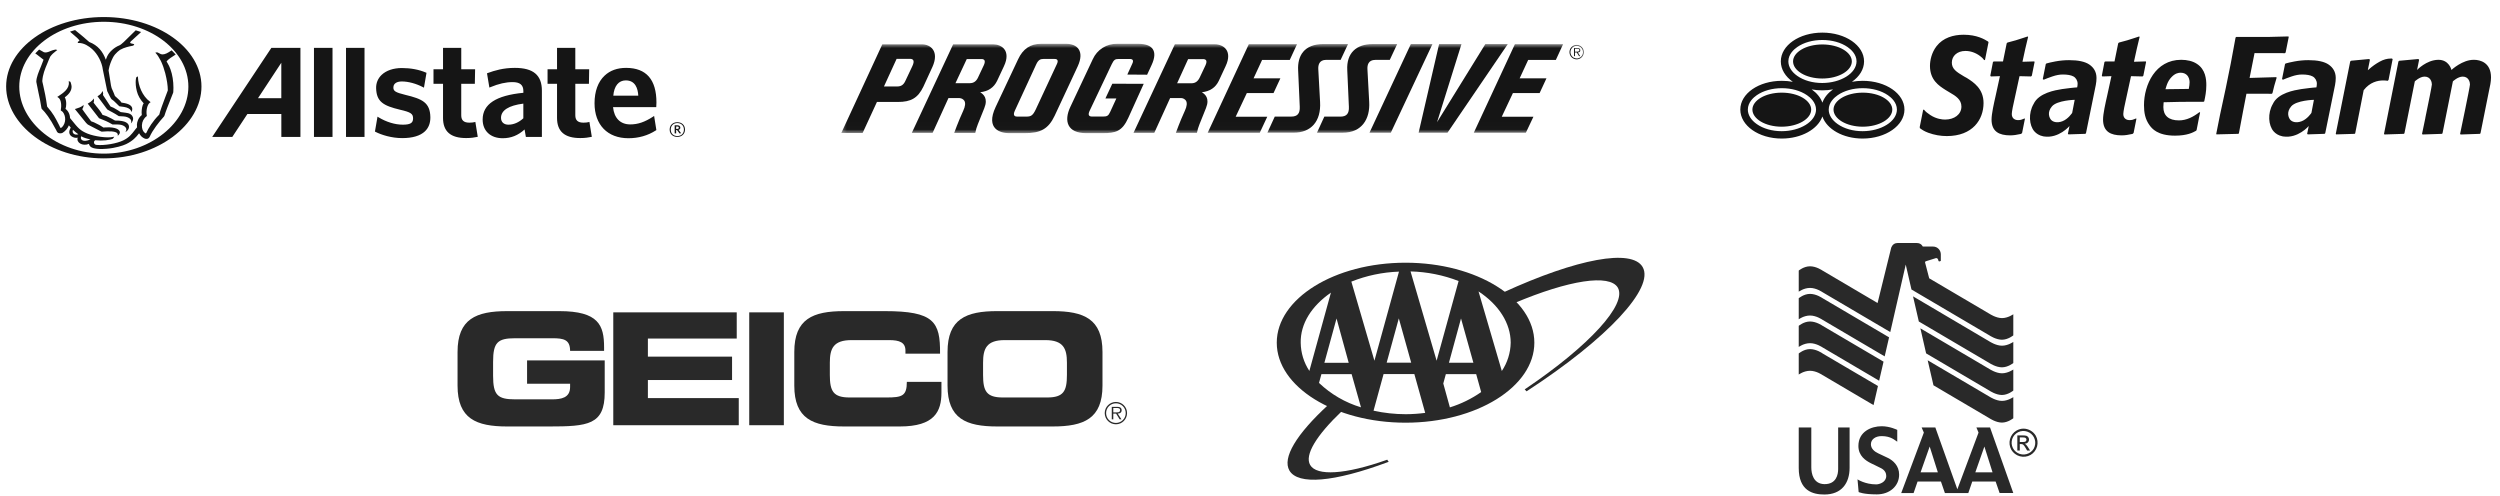 <svg width="338" height="67" viewBox="0 0 338 67" fill="none" xmlns="http://www.w3.org/2000/svg">
<g clip-path="url(#clip0_1_5069)">
<path fill-rule="evenodd" clip-rule="evenodd" d="M14.035 2.304C6.756 2.304 0.83 6.515 0.83 11.694C0.83 16.87 6.754 21.412 14.035 21.412C21.316 21.412 27.238 16.87 27.238 11.694C27.24 6.515 21.316 2.304 14.035 2.304ZM64.267 16.483L64.137 16.515C63.966 16.559 63.746 16.583 63.449 16.583C62.705 16.583 62.36 16.268 62.36 15.59V11.327H64.198L64.234 9.366H62.362V6.47H59.897V9.366H58.608V11.327H59.897V15.943C59.897 17.772 60.915 18.665 63.018 18.665C63.697 18.665 64.112 18.592 64.48 18.517L64.593 18.497L64.267 16.483ZM28.692 18.51L36.687 6.472H40.618V18.512H38.038L38.036 15.411H33.449C33.381 15.513 31.409 18.51 31.409 18.51H28.692ZM91.575 18.51C90.965 18.51 90.537 18.111 90.537 17.518C90.537 16.927 90.97 16.522 91.575 16.522C92.186 16.522 92.611 16.924 92.611 17.518C92.61 18.11 92.177 18.51 91.575 18.51ZM91.575 16.638C91.081 16.638 90.688 16.954 90.688 17.518C90.688 18.078 91.081 18.394 91.575 18.394C92.072 18.394 92.465 18.078 92.465 17.518C92.465 16.954 92.068 16.638 91.575 16.638ZM91.531 17.579L91.881 18.049L92.084 18.006L91.744 17.558C91.89 17.515 91.982 17.411 91.982 17.254C91.982 17.049 91.819 16.934 91.57 16.934H91.214V18.033H91.416V17.579H91.531ZM91.569 17.104H91.416V17.429H91.561C91.693 17.429 91.776 17.379 91.776 17.267C91.775 17.16 91.702 17.104 91.569 17.104ZM38.033 13.279H34.879C35.076 12.986 38.033 8.485 38.033 8.485V13.279ZM44.956 6.472H42.448V18.512H44.956V6.472ZM46.78 6.472H49.283V18.512H46.78V6.472ZM53.188 11.773C53.152 12.305 53.438 12.491 54.801 12.825C57.074 13.373 58.147 13.848 58.185 15.843C58.196 16.64 57.95 17.281 57.453 17.756C56.814 18.361 55.781 18.672 54.381 18.672C52.938 18.672 51.567 18.238 50.767 17.826L50.692 17.786L51.039 15.77L51.188 15.863C52.218 16.493 53.403 16.856 54.456 16.856C55.461 16.856 55.84 16.631 55.847 16.038C55.859 15.377 55.558 15.174 54.078 14.832C51.84 14.293 50.896 13.768 50.852 11.912C50.839 11.225 51.094 10.607 51.592 10.128C52.219 9.528 53.194 9.198 54.337 9.198C55.527 9.198 56.646 9.41 57.581 9.81L57.663 9.846L57.318 11.855L57.174 11.778C56.263 11.3 55.203 11.014 54.337 11.014C53.636 11.014 53.217 11.291 53.188 11.773ZM65.931 9.878C66.867 9.533 68.044 9.178 69.603 9.178C72.099 9.178 73.258 10.155 73.264 12.245V18.512H71.098C71.098 18.512 70.97 17.77 70.923 17.504C70.049 18.299 69.104 18.688 67.964 18.688C66.316 18.688 65.254 17.699 65.254 16.163C65.254 14.084 67.056 12.902 70.759 12.545V12.309C70.759 11.484 70.293 11.101 69.306 11.101C68.379 11.101 67.428 11.319 66.305 11.784L66.164 11.841L65.842 9.91L65.931 9.878ZM68.736 16.856C68.118 16.856 67.737 16.502 67.737 15.932C67.737 14.92 68.78 14.257 70.755 14.009V15.992C70.143 16.554 69.447 16.856 68.736 16.856ZM79.561 16.515L79.689 16.483L80.013 18.497L79.903 18.517C79.552 18.59 79.117 18.665 78.44 18.665C76.337 18.665 75.311 17.772 75.311 15.943V11.327H74.03V9.366H75.311V6.47H77.781V9.366H79.656L79.624 11.327H77.782V15.59C77.782 16.268 78.131 16.583 78.877 16.583C79.168 16.583 79.39 16.559 79.561 16.515ZM88.284 15.777C87.163 16.506 86.246 16.82 85.209 16.82C83.862 16.82 83.027 15.966 82.884 14.482H88.726L88.751 13.857C88.751 10.759 87.376 9.183 84.66 9.178C83.466 9.174 82.488 9.526 81.752 10.217C80.854 11.053 80.381 12.354 80.381 13.964C80.381 16.881 82.141 18.688 84.962 18.688C86.341 18.688 87.591 18.328 88.68 17.626L88.741 17.588L88.436 15.675L88.284 15.777ZM84.604 10.869C83.641 10.869 83.031 11.623 82.919 12.934H86.296C86.244 11.964 85.9 10.869 84.604 10.869ZM2.605 11.705C2.605 16.534 7.734 20.771 14.037 20.771C20.342 20.771 25.469 16.534 25.469 11.705C25.469 6.874 20.342 2.945 14.037 2.945C7.734 2.945 2.605 6.874 2.605 11.705Z" fill="#151515"/>
<path fill-rule="evenodd" clip-rule="evenodd" d="M9.466 4.275C9.5 4.307 9.612 4.413 9.612 4.415L10.153 4.881C10.153 4.884 10.462 5.155 10.462 5.155C10.69 5.361 10.744 5.467 10.736 5.508C10.728 5.544 10.693 5.563 10.657 5.582L10.644 5.588C10.603 5.61 10.54 5.625 10.54 5.625L10.514 5.818L10.642 5.812C11.355 5.796 12.025 6.251 12.459 6.637C13.213 7.314 13.782 8.411 13.908 9.436L14.497 12.322L14.719 12.766L14.762 12.857L14.858 13.046C14.941 13.234 15.071 13.401 15.082 13.412C15.096 13.425 15.387 13.643 15.387 13.643L15.812 14.053L15.938 14.18L16.141 14.371C16.156 14.382 16.757 14.455 16.757 14.455C17.802 14.618 17.755 15.164 17.755 15.164C17.755 15.164 18.377 14.265 16.894 13.951C16.894 13.951 16.427 13.867 16.417 13.867V13.865C16.417 13.854 16.251 13.641 16.251 13.641L16.195 13.583C16.185 13.572 15.743 13.161 15.743 13.161L15.54 12.979C15.54 12.975 15.355 12.511 15.355 12.511L15.092 11.912C15.026 11.733 14.984 11.448 14.926 11.057L14.922 11.028C14.918 11.012 14.876 10.735 14.876 10.735L14.681 9.525C14.682 9.505 14.725 9.288 14.725 9.288C14.81 8.835 14.989 8.333 15.262 7.794C15.588 7.148 16.261 6.722 16.27 6.719C16.772 6.426 17.508 6.264 17.904 6.193C18.055 6.178 18.103 6.094 18.13 6.011L18.148 5.962L18.097 5.954C17.879 5.916 17.626 5.847 17.607 5.809C17.603 5.801 17.599 5.785 17.599 5.772C17.599 5.736 17.628 5.678 17.68 5.603C17.682 5.603 18.003 5.312 18.003 5.312L18.19 5.137C18.19 5.137 18.974 4.422 19.078 4.327L18.35 4.096C18.254 4.189 17.545 4.882 17.545 4.882L17.521 4.907C16.994 5.439 16.407 6.032 16.135 6.138C15.459 6.398 14.765 7.021 14.491 7.618C14.491 7.619 14.371 7.912 14.306 8.073C14.101 7.516 13.844 7.055 13.495 6.653C13.112 6.222 12.645 5.898 12.063 5.676C11.749 5.394 10.711 4.5 10.149 4.065L9.466 4.275ZM13.85 12.304C13.85 12.304 14.005 12.573 13.923 12.848L14.947 14.404L15.341 14.566L15.465 14.635L15.944 14.915C15.944 14.915 16.311 15.148 16.311 15.153L16.992 15.243C17.549 15.303 17.738 15.481 17.875 15.667C18.242 16.203 17.684 16.7 17.684 16.7C17.684 16.7 17.908 16.276 17.491 15.992C17.371 15.912 17.139 15.772 16.741 15.741L16.081 15.701L16.048 15.692L15.606 15.414L15.123 15.143L14.964 15.059C14.964 15.059 14.543 14.835 14.516 14.809L14.312 14.549C14.312 14.549 14.248 14.456 14.248 14.455L13.176 13.01L13.257 12.968C13.529 12.802 13.705 12.629 13.771 12.478L13.85 12.304ZM13.325 15.903L13.394 15.987C13.423 16.011 13.856 16.172 13.856 16.172C14.146 16.284 14.541 16.455 14.725 16.56L15.214 16.831C15.229 16.837 15.321 16.835 15.447 16.832C15.632 16.828 15.89 16.822 16.087 16.837C16.502 16.868 16.824 17.015 16.992 17.244C17.218 17.547 16.944 17.87 16.944 17.87C17.004 17.841 17.473 17.561 17.441 17.113C17.41 16.684 17.016 16.282 15.553 16.298C15.553 16.294 15.152 16.074 15.152 16.074L15.034 16.009L14.385 15.696C14.385 15.696 13.858 15.527 13.856 15.527C13.856 15.508 13.732 15.308 13.732 15.308C13.575 15.042 13.363 14.779 13.171 14.541L13.118 14.475L13.054 14.402C13.054 14.402 12.695 13.934 12.652 13.876C12.767 13.645 12.67 13.312 12.67 13.312C12.67 13.312 12.61 13.423 12.51 13.541C12.409 13.661 12.145 13.86 11.959 13.954L11.861 14.014L13.188 15.721L13.325 15.903ZM11.644 16.62L11.874 16.84C11.874 16.842 12.338 17.084 12.338 17.084L12.776 17.31L12.832 17.339L13.155 17.508L13.699 17.788C13.732 17.798 13.798 17.798 13.798 17.798L14.497 17.756C14.899 17.748 15.366 17.756 15.681 17.89C16.027 18.058 15.909 18.36 15.909 18.36C15.909 18.36 16.266 18.12 16.199 17.834C16.164 17.592 15.855 17.273 14.835 17.217C14.514 17.199 14.031 17.241 14.031 17.241H13.987C13.987 17.233 13.529 16.957 13.529 16.957L13.338 16.853C13.311 16.842 12.705 16.54 12.705 16.54C12.705 16.54 12.32 16.398 12.318 16.396C12.318 16.385 11.975 15.932 11.975 15.932L11.849 15.765L11.482 15.266L11.326 15.05C11.316 15.037 11.115 14.744 11.115 14.744C11.133 14.748 11.324 14.471 11.303 14.176C11.282 14.206 11.267 14.219 11.201 14.271C11.178 14.289 11.15 14.312 11.113 14.342C10.968 14.453 10.54 14.635 10.252 14.706L10.122 14.739L11.146 16.005L11.644 16.62ZM12.233 18.842C11.281 19.299 10.754 18.902 10.986 18.422C11.297 18.618 11.778 18.762 12.233 18.842ZM10.6 18.16C9.95 18.327 9.711 17.898 9.864 17.548C9.987 17.683 10.445 18.071 10.6 18.16ZM4.944 7.341C4.944 7.341 4.817 7.254 4.767 7.221L5.29 6.697C5.321 6.713 5.941 7.061 5.941 7.061C6.175 7.146 6.484 7.053 6.754 6.935L6.82 6.906C7.189 6.735 7.556 6.697 7.556 6.697L7.745 6.771L7.6 6.873C7.275 7.108 7.007 7.363 6.808 7.63C6.808 7.63 6.779 7.687 6.777 7.687L6.607 8.069L6.402 8.569C6.064 9.37 5.775 10.062 5.719 10.942C5.719 10.942 5.73 11.057 5.73 11.059L5.833 11.508C6.02 12.336 6.211 13.195 6.364 14.355C6.364 14.355 6.383 14.424 6.383 14.425C7.169 15.31 7.509 15.976 7.913 16.769C7.913 16.769 8.054 17.046 8.058 17.053C8.075 17.11 8.135 17.279 8.212 17.294C8.241 17.295 8.297 17.283 8.401 17.181C8.915 16.64 8.954 15.725 8.486 15.133C8.486 15.133 8.26 14.962 8.264 14.964L8.237 14.951L8.212 14.91L8.218 14.88C8.324 14.364 8.316 13.445 7.853 13.172L7.739 13.104C7.739 13.104 7.913 12.993 7.913 12.992L7.92 12.987C8.513 12.595 9.4 12.011 9.305 11.11L9.29 10.962L9.526 11.066C9.526 11.066 9.672 11.452 9.678 11.705C9.686 12.24 9.375 12.706 8.759 13.159C8.886 13.354 8.954 13.703 8.954 14.049C8.954 14.304 8.917 14.544 8.855 14.717C8.909 14.757 9.093 14.904 9.232 15.135C9.379 15.383 9.462 15.676 9.47 15.963L9.701 16.249L9.706 16.255C10.531 17.28 10.841 17.666 11.851 18.072C12.763 18.436 14.484 18.706 15.351 18.5L15.449 18.478L15.401 18.56C15.401 18.56 15.277 18.735 15.26 18.749C14.856 18.951 13.885 19.068 12.865 18.959C12.842 18.982 12.763 19.062 12.763 19.062C12.726 19.106 12.709 19.155 12.709 19.201C12.709 19.201 12.709 19.203 12.708 19.205C12.706 19.249 12.685 19.554 13.062 19.594C14.14 19.694 15.797 19.404 16.654 18.986C17.441 18.606 17.771 18.18 18.24 17.57L18.287 17.506C18.287 17.506 18.522 17.21 18.528 17.219C18.528 17.215 18.512 16.829 18.512 16.829C18.54 16.467 18.677 15.956 19.171 15.554C19.154 15.459 19.146 15.345 19.146 15.21C19.146 14.773 19.233 14.205 19.43 13.972L19.411 13.951C18.957 13.459 18.648 12.915 18.501 12.325C18.454 12.154 18.343 11.676 18.343 11.128C18.343 10.924 18.36 10.713 18.402 10.506C18.402 10.506 18.464 10.415 18.484 10.4L18.648 10.335L18.654 10.475C18.698 11.541 19.215 12.97 20.274 13.743L20.367 13.81L20.272 13.876C19.901 14.122 19.733 14.986 19.837 15.55C19.851 15.598 19.874 15.679 19.812 15.723C19.434 16.002 19.208 16.444 19.186 16.939C19.171 17.345 19.3 17.727 19.517 17.91C19.571 17.958 19.671 18.045 19.712 18.038C19.724 18.036 19.753 18.025 19.793 17.947C20.054 17.35 20.666 16.349 21.529 15.501L21.549 15.448C21.637 15.022 22.018 14.007 22.335 13.163L22.366 13.081C22.366 13.081 22.677 12.255 22.679 12.251C22.679 12.251 22.688 12.187 22.688 12.178C22.683 11.547 22.569 10.808 22.343 9.911L22.076 9.03L22.006 8.851L21.983 8.786L21.856 8.477L21.837 8.433L21.74 8.22C21.74 8.22 21.641 8.047 21.637 8.04L21.621 8.011C21.46 7.718 21.338 7.498 21.11 7.243L20.996 7.119L21.07 7.103C21.07 7.103 21.18 7.079 21.193 7.079C21.193 7.079 21.296 7.092 21.307 7.093C21.307 7.093 21.367 7.119 21.387 7.132C21.387 7.132 21.721 7.31 21.757 7.323C22.01 7.417 22.416 7.314 22.818 7.055C22.818 7.055 23.169 6.826 23.204 6.804L23.756 7.374C23.747 7.377 23.721 7.392 23.721 7.392C23.271 7.678 22.711 8.034 22.518 8.304L22.661 8.549C22.668 8.561 22.674 8.572 22.68 8.583C22.798 8.791 22.923 9.011 23.046 9.363C23.31 10.094 23.449 10.961 23.449 11.867C23.449 12.065 23.442 12.267 23.428 12.469C23.428 12.469 23.389 12.588 23.389 12.591L23.19 13.097C23.165 13.161 23.137 13.23 23.108 13.303C22.818 14.032 22.372 15.152 22.236 15.63C22.236 15.63 22.173 15.747 22.173 15.748C21.497 16.489 20.633 17.596 20.237 18.493C20.156 18.66 20.035 18.749 19.88 18.777C19.662 18.813 19.395 18.697 19.111 18.435C18.999 18.322 18.901 18.174 18.806 18.016C18.789 18.038 18.768 18.063 18.751 18.084C18.732 18.106 18.717 18.124 18.715 18.129C18.43 18.511 17.945 19.055 17.054 19.483C16.633 19.688 15.585 20.021 14.43 20.111C13.661 20.176 13.191 20.142 12.846 20.076C12.498 20.014 12.133 19.887 12.023 19.454C11.171 19.81 10.265 19.273 10.511 18.606C10.088 18.762 8.892 18.355 9.568 17.252C9.556 17.239 9.517 17.191 9.471 17.136C9.414 17.067 9.347 16.986 9.313 16.948C9.137 17.368 8.853 17.716 8.452 17.963C8.274 18.052 8.002 18.047 7.859 17.963C7.747 17.896 7.652 17.756 7.577 17.548C7.57 17.538 7.562 17.525 7.553 17.507C7.546 17.496 7.539 17.483 7.53 17.468C6.746 15.958 6.097 15.166 5.699 14.777C5.636 14.74 5.595 14.646 5.58 14.489C5.51 13.938 5.344 13.17 5.197 12.495L5.178 12.4C5.178 12.4 4.917 11.115 4.915 11.103L4.909 11.01C4.927 10.437 5.232 9.71 5.535 8.99C5.535 8.99 5.867 8.125 5.887 8.076C5.767 7.982 4.962 7.352 4.944 7.341Z" fill="#151515"/>
</g>
<g clip-path="url(#clip1_1_5069)">
<mask id="mask0_1_5069" style="mask-type:luminance" maskUnits="userSpaceOnUse" x="113" y="5" width="102" height="13">
<path d="M214.487 5.923H113.385V17.989H214.487V5.923Z" fill="white"/>
</mask>
<g mask="url(#mask0_1_5069)">
<path d="M162.491 12.47C163.569 12.357 164.342 11.844 164.777 10.935C165.134 10.194 165.684 8.994 165.688 8.981C166.234 7.846 166.067 7.152 165.829 6.763C165.473 6.189 164.775 5.985 164.245 5.985H158.843L153.251 17.961H156.059L158.2 13.257H159.705C159.831 13.264 159.953 13.3 160.064 13.361C160.174 13.422 160.27 13.507 160.343 13.61C160.524 13.911 160.475 14.372 160.192 14.98C159.514 16.446 158.975 17.965 158.975 17.965H161.822C161.901 17.569 162.017 17.181 162.168 16.807C162.388 16.284 163.048 14.63 163.048 14.614C163.591 13.272 162.918 12.736 162.491 12.47ZM162.194 10.494C161.956 10.999 161.591 11.257 161.105 11.257H159.146L160.632 7.997H162.775C162.832 7.999 162.887 8.014 162.938 8.041C162.988 8.068 163.031 8.106 163.065 8.152C163.151 8.294 163.12 8.531 162.977 8.839L162.487 9.877L162.194 10.494Z" fill="#151515"/>
<path d="M132.521 12.469C133.599 12.354 134.367 11.842 134.807 10.932C135.164 10.192 135.714 8.992 135.721 8.979C136.266 7.843 136.099 7.149 135.861 6.761C135.505 6.195 134.807 5.991 134.275 5.991H128.866L123.275 17.967H126.089L128.23 13.263H129.738C129.863 13.271 129.986 13.306 130.096 13.367C130.206 13.428 130.302 13.513 130.376 13.616C130.558 13.918 130.508 14.379 130.224 14.986C129.546 16.452 129.007 17.971 129.007 17.971H131.854C131.932 17.575 132.047 17.188 132.198 16.814C132.418 16.29 133.078 14.636 133.078 14.62C133.624 13.272 132.948 12.735 132.521 12.469ZM132.224 10.491C131.986 10.999 131.621 11.245 131.137 11.245H129.179L130.706 7.985H132.805C132.862 7.988 132.917 8.003 132.967 8.03C133.018 8.057 133.061 8.094 133.095 8.14C133.181 8.282 133.15 8.52 133.007 8.828L132.517 9.866L132.224 10.491Z" fill="#151515"/>
<path d="M145.706 8.97C146.69 6.845 145.576 5.923 144.159 5.923H140.749C139.314 5.923 138.302 6.606 137.65 8.01C137.3 8.764 136.717 10.006 136.042 11.423L134.616 14.452C133.183 17.49 135.327 18 136.376 18H138.531C140.689 18.023 141.752 17.408 142.586 15.656C143.145 14.485 143.919 12.813 144.742 11.041L145.706 8.97ZM142.905 8.633L140.044 14.774C139.646 15.621 139.384 15.765 138.766 15.765H137.529C137.309 15.765 136.869 15.705 137.199 14.98C137.679 13.938 139.69 9.569 140.102 8.691C140.381 8.092 140.672 7.972 141.05 7.972H142.59C142.883 7.959 143.145 8.121 142.905 8.633Z" fill="#151515"/>
<path d="M150.384 11.318L149.451 13.314H150.93L150.098 15.126C149.856 15.652 149.691 15.758 149.121 15.758H147.652C147.211 15.758 147.057 15.537 147.321 14.973C147.656 14.259 150.296 8.702 150.296 8.702C150.596 8.07 150.774 7.974 151.236 7.974H152.754C153.122 7.974 153.32 8.145 153.073 8.639C153.018 8.748 152.413 10.081 152.413 10.081L155.091 10.101L155.701 8.781C156.592 6.852 155.795 5.949 153.951 5.923H151.042C150.35 5.905 149.667 6.093 149.08 6.464C148.492 6.835 148.027 7.373 147.742 8.01C147.211 9.147 144.71 14.452 144.71 14.452C143.794 16.393 144.324 18 146.829 18H149.064C150.851 18.018 151.729 17.736 152.545 15.936L154.629 11.334L150.384 11.318Z" fill="#151515"/>
<path d="M190.749 5.954L185.151 17.947H188.036L193.669 5.954H190.749Z" fill="#151515"/>
<path d="M200.821 5.956L194.288 16.521L197.593 5.956H194.567L191.795 17.947H195.698L203.856 5.956H200.821Z" fill="#151515"/>
<path d="M178.475 13.787L178.233 9.351C178.205 8.817 178.334 8.092 179.305 8.092H181.254L182.256 5.954H178.933C176.292 5.954 175.412 7.575 175.507 9.48C175.568 10.644 175.727 14.432 175.727 14.432C175.767 15.346 175.419 15.763 174.572 15.763H172.349L171.352 17.938H174.895C177.245 17.951 178.629 16.406 178.475 13.787Z" fill="#151515"/>
<path d="M184.877 9.356C184.848 8.821 184.978 8.096 185.948 8.096H187.898L188.899 5.958H185.576C183.394 5.958 182.025 7.16 182.15 9.485C182.214 10.649 182.37 14.437 182.37 14.437C182.412 15.35 182.064 15.767 181.215 15.767H179.05L178.053 17.943H181.539C184.122 17.943 185.253 16.08 185.116 13.778L184.877 9.356Z" fill="#151515"/>
<path d="M168.569 12.587H172.18L173.106 10.591H169.482L170.635 8.103H174.376L175.357 5.976H168.84L163.279 17.952H170.32L171.335 15.781H167.064L168.569 12.587Z" fill="#151515"/>
<path d="M199.254 17.95H206.295L207.319 15.781H203.039L204.544 12.587H208.155L209.082 10.591H205.457L206.61 8.103H210.351L211.33 5.976H204.815L199.254 17.95Z" fill="#151515"/>
<path d="M124.84 11.717C125.075 11.227 125.542 10.212 126.072 9.032C127.003 6.956 125.852 5.996 124.631 5.991H119.288L113.743 17.985H116.625L118.562 13.784C118.562 13.784 120.19 13.784 121.37 13.784C123.167 13.798 124.107 13.241 124.84 11.717ZM123.352 8.937C122.833 10.045 122.437 10.875 122.393 10.966C122.16 11.467 121.825 11.689 121.321 11.689H119.512L121.222 7.956H123.035C123.434 7.958 123.717 8.16 123.352 8.937Z" fill="#151515"/>
<path d="M213.66 6.79C213.662 6.743 213.653 6.697 213.631 6.656C213.61 6.615 213.578 6.58 213.539 6.555C213.458 6.513 213.367 6.495 213.276 6.501H212.804V7.593H212.937V7.089H213.178L213.489 7.593H213.645L213.319 7.089C213.51 7.085 213.66 7.005 213.66 6.79ZM213.143 6.985H212.941V6.588H213.251C213.386 6.588 213.533 6.608 213.533 6.776C213.526 7.009 213.29 6.985 213.143 6.985Z" fill="#151515"/>
<path d="M213.165 6.071C212.974 6.071 212.786 6.128 212.626 6.235C212.467 6.342 212.343 6.494 212.269 6.673C212.196 6.851 212.177 7.048 212.214 7.237C212.251 7.426 212.343 7.601 212.478 7.737C212.614 7.874 212.787 7.967 212.975 8.004C213.163 8.042 213.358 8.022 213.535 7.948C213.711 7.874 213.863 7.749 213.969 7.588C214.075 7.427 214.132 7.238 214.131 7.045C214.131 6.787 214.029 6.54 213.848 6.357C213.666 6.175 213.421 6.072 213.165 6.071ZM213.165 7.905C212.997 7.904 212.834 7.853 212.694 7.758C212.555 7.662 212.447 7.528 212.384 7.371C212.32 7.214 212.304 7.042 212.338 6.876C212.372 6.71 212.453 6.557 212.572 6.438C212.691 6.319 212.843 6.238 213.009 6.205C213.173 6.172 213.344 6.19 213.499 6.255C213.654 6.32 213.787 6.43 213.88 6.571C213.974 6.712 214.023 6.878 214.023 7.047C214.023 7.161 214.002 7.273 213.958 7.378C213.916 7.483 213.853 7.578 213.773 7.658C213.692 7.738 213.598 7.801 213.494 7.844C213.39 7.887 213.278 7.909 213.165 7.908V7.905Z" fill="#151515"/>
</g>
</g>
<g clip-path="url(#clip2_1_5069)">
<path fill-rule="evenodd" clip-rule="evenodd" d="M250.38 11.059C250.845 10.974 251.334 10.927 251.841 10.927C254.963 10.927 257.482 12.651 257.482 14.815C257.482 16.977 254.951 18.733 251.827 18.733C249.168 18.733 246.977 17.462 246.386 15.75C245.779 17.462 243.55 18.733 240.891 18.733C237.766 18.733 235.29 16.977 235.29 14.815C235.29 12.651 237.779 10.927 240.903 10.927C241.416 10.927 241.913 10.974 242.387 11.062C241.381 10.353 240.767 9.377 240.767 8.3C240.767 6.134 243.257 4.411 246.381 4.41C249.505 4.41 252.021 6.133 252.021 8.299C252.021 9.375 251.396 10.351 250.38 11.059ZM268.372 8.101L268.846 5.716L268.796 5.62C268.314 5.318 267.285 4.696 265.486 4.696C264.088 4.696 262.701 5.106 261.819 6.247C261.149 7.115 260.932 8.175 260.932 8.914C260.936 10.819 262.139 11.588 263.019 12.15L263.039 12.163L263.599 12.501C264.408 12.967 265.183 13.447 265.184 14.405C265.184 15.475 264.213 16.165 262.979 16.166C262.634 16.166 261.825 16.107 260.983 15.557C260.588 15.302 260.324 15.085 260.114 14.818L260.01 14.852L259.545 17.179L259.573 17.332C259.902 17.571 260.165 17.748 260.71 17.952C261.518 18.247 262.358 18.397 263.215 18.397C266.714 18.392 268.172 16.16 268.175 13.935C268.175 11.989 266.827 11.125 265.949 10.563L265.934 10.553L265.527 10.328C264.479 9.714 263.89 9.304 263.888 8.462C263.888 8.017 264.071 7.618 264.392 7.338C264.711 7.057 265.171 6.888 265.724 6.888C266.429 6.888 267.12 7.136 267.703 7.575C267.965 7.773 268.079 7.875 268.268 8.133L268.372 8.101ZM308.931 7.189L309.017 7.096L309.437 4.995L309.384 4.925L306.647 4.995H302.336L302.247 5.08C301.689 8.157 301.52 9.059 300.93 11.884L300.148 15.52L299.636 18.095L299.672 18.169L302.623 18.095L302.699 18.025L303.269 15L303.719 12.671L307.145 12.678L307.236 12.593C307.435 11.752 307.504 11.479 307.801 10.514L307.747 10.43L304.145 10.536L304.814 7.179L308.931 7.189ZM289.78 10.233L289.672 10.337L288.112 10.298L287.39 13.623C287.29 14.04 287.069 15.08 287.069 15.415C287.067 15.728 287.188 15.942 287.357 16.069C287.524 16.197 287.733 16.239 287.92 16.24C288.256 16.24 288.423 16.169 288.615 16.087C288.671 16.063 288.729 16.038 288.794 16.014L288.845 16.06L288.462 17.975L288.33 18.101L288.226 18.122C287.743 18.223 287.361 18.302 286.836 18.302C285.385 18.294 284.338 17.817 284.332 16.165C284.332 15.391 284.652 13.982 284.889 12.935L285.465 10.296L284.24 10.337L284.167 10.233L284.525 8.373L284.636 8.313H285.881L286.378 5.864L286.475 5.756C287.424 5.519 287.859 5.375 288.513 5.159L288.514 5.159L288.515 5.159C288.72 5.091 288.946 5.016 289.216 4.929L289.276 4.995L288.9 6.573L288.51 8.35L290.108 8.302L290.149 8.384L289.78 10.233ZM297.032 8.574L297.002 8.621C298.212 9.391 298.295 10.752 298.295 11.518C298.295 12.381 298.149 13.083 298.015 13.696L297.91 13.767C297.308 13.762 296.809 13.761 296.367 13.761C295.058 13.761 294.244 13.781 292.73 13.819L292.574 13.822L292.525 13.824L292.52 13.873L292.514 13.945C292.499 14.125 292.486 14.295 292.486 14.478C292.486 15.043 292.659 15.498 293.014 15.806C293.37 16.116 293.897 16.277 294.59 16.277C295.624 16.277 296.535 15.805 297.369 15.158L297.455 15.222C297.386 15.465 297.258 16.148 297.148 16.728L297.148 16.729L297.147 16.731C297.076 17.11 297.013 17.446 296.98 17.585L296.909 17.679C296.485 17.921 295.703 18.339 294.052 18.34C291.674 18.337 290.939 17.362 290.635 16.956C290.019 16.124 289.867 15.203 289.867 14.215C289.867 12.849 290.253 11.313 291.071 10.121C291.893 8.933 293.144 8.087 294.894 8.085C295.666 8.085 296.454 8.255 296.999 8.621L297.032 8.574ZM295.922 12.021L295.931 11.976L295.935 11.951C295.984 11.679 296.034 11.403 296.033 11.122C296.033 11.053 296.03 10.98 296.019 10.911C295.997 10.717 295.938 10.533 295.84 10.37C295.813 10.322 295.785 10.281 295.751 10.238C295.554 9.994 295.247 9.83 294.827 9.83C294.53 9.83 294.07 9.91 293.585 10.429C293.531 10.484 293.481 10.543 293.433 10.6C293.16 10.937 293.006 11.304 292.899 11.641C292.863 11.748 292.832 11.854 292.803 11.952L292.793 11.987L292.786 12.009L292.771 12.061L294.338 12.041L295.922 12.021ZM314.832 8.73C314.26 8.335 313.346 8.132 312.092 8.132C311.473 8.132 310.849 8.191 310.222 8.307C309.661 8.411 309.314 8.499 309.017 8.582L308.936 8.663L308.529 10.699L308.661 10.777C308.922 10.659 309.305 10.515 309.811 10.34C310.328 10.162 310.804 10.073 311.233 10.073C311.862 10.073 312.341 10.157 312.667 10.331C313.002 10.507 313.243 10.894 313.241 11.32C313.241 11.426 313.232 11.518 313.218 11.601C313.201 11.68 313.191 11.738 313.187 11.771L313.18 11.814C313.18 11.814 312.977 11.828 312.761 11.846C312.619 11.859 312.437 11.88 312.227 11.903C311.883 11.939 311.488 11.987 311.143 12.043L311.102 12.05C310.24 12.19 307.976 12.557 307.289 14.056C306.556 15.305 306.681 16.962 307.401 17.768C307.654 18.053 308.041 18.321 308.564 18.424L308.563 18.426C308.578 18.431 308.615 18.437 308.646 18.441L308.66 18.444C308.671 18.445 308.679 18.447 308.684 18.448C310.697 18.752 312.142 17.038 312.142 17.038L311.926 18.094L312.014 18.169L314.276 18.094L314.37 18.015L315.701 11.479C315.729 11.341 315.752 11.178 315.769 10.993C315.783 10.805 315.793 10.653 315.793 10.541C315.791 9.704 315.404 9.124 314.832 8.73ZM311.184 16.392C311.963 16.095 312.504 15.264 312.504 15.264L312.843 13.496C312.843 13.496 310.486 13.55 309.772 14.378C309.069 15.199 309.439 15.928 309.617 16.159C309.838 16.455 310.402 16.688 311.184 16.392ZM323.485 7.999L322.931 10.81L322.814 10.925C322.656 10.897 322.455 10.875 322.216 10.875C321.469 10.875 320.408 11.109 319.577 12.185L319.568 12.194L318.424 18.026L318.343 18.096L315.859 18.17L315.794 18.106L317.748 8.314L317.855 8.211L320.314 7.979L320.411 8.081L320.127 9.5L320.248 9.392C320.762 8.937 321.218 8.622 321.727 8.339C322.232 8.055 322.738 7.914 323.247 7.914C323.296 7.914 323.346 7.914 323.399 7.916L323.485 7.999ZM336.515 12.267C336.649 11.669 336.785 11.055 336.785 10.463C336.781 8.437 335.299 8.093 334.5 8.086C332.919 8.055 331.438 9.458 331.438 9.458C331.438 9.458 331.126 8.059 329.637 8.086C328.041 8.117 326.789 9.458 326.789 9.458L327.064 8.081L326.959 7.979L324.365 8.217L324.267 8.314L322.318 18.096L322.374 18.182L324.588 18.109L324.989 18.096L325.078 18.026L326.483 11C326.483 11 327.157 10.357 327.806 10.357C328.635 10.357 328.79 11.13 328.79 11.418C328.79 11.611 328.293 14.053 327.905 15.928H327.912L327.461 18.096L327.494 18.143L327.524 18.183L328.019 18.167L329.021 18.134L330.14 18.096L330.226 18.026L331.631 11C331.631 11 332.305 10.357 332.956 10.357C333.784 10.357 333.94 11.13 333.94 11.418C333.94 11.734 332.607 18.096 332.607 18.096L332.671 18.185L335.272 18.096L335.361 18.026L336.515 12.267ZM282.484 8.73C281.912 8.335 280.999 8.132 279.746 8.132C279.125 8.132 278.502 8.191 277.877 8.307C277.315 8.411 276.968 8.499 276.67 8.582L276.59 8.663L276.183 10.699L276.314 10.777C276.575 10.659 276.959 10.515 277.464 10.34C277.981 10.162 278.457 10.073 278.886 10.073C279.515 10.073 279.991 10.157 280.321 10.331C280.655 10.507 280.894 10.894 280.894 11.32C280.894 11.426 280.886 11.518 280.872 11.601C280.854 11.68 280.845 11.738 280.84 11.771L280.834 11.814C280.834 11.814 280.631 11.828 280.416 11.846C280.274 11.859 280.09 11.88 279.882 11.903C279.537 11.939 279.142 11.987 278.798 12.043L278.758 12.05C277.896 12.19 275.631 12.556 274.943 14.056C274.21 15.305 274.336 16.962 275.055 17.768C275.307 18.053 275.695 18.321 276.218 18.424L276.217 18.426C276.231 18.431 276.268 18.437 276.298 18.441C276.315 18.444 276.331 18.446 276.337 18.448C278.351 18.752 279.796 17.038 279.796 17.038L279.579 18.094L279.667 18.169L281.931 18.094L282.024 18.015L283.354 11.479C283.383 11.341 283.406 11.178 283.424 10.993C283.437 10.805 283.447 10.653 283.447 10.541C283.445 9.704 283.059 9.124 282.484 8.73ZM278.837 16.392C279.617 16.095 280.157 15.264 280.157 15.264L280.499 13.496C280.499 13.496 278.139 13.55 277.428 14.378C276.723 15.199 277.093 15.928 277.27 16.159C277.493 16.455 278.056 16.688 278.837 16.392ZM274.705 10.233L274.596 10.337L273.038 10.298L272.316 13.623C272.214 14.04 271.993 15.08 271.993 15.415C271.992 15.728 272.112 15.942 272.28 16.069C272.449 16.197 272.657 16.239 272.843 16.24C273.181 16.24 273.348 16.168 273.541 16.086C273.596 16.062 273.654 16.038 273.718 16.014L273.77 16.06L273.387 17.975L273.255 18.101L273.16 18.12C272.674 18.222 272.289 18.302 271.76 18.302C270.312 18.294 269.262 17.817 269.257 16.165C269.257 15.4 269.57 14.015 269.806 12.972L269.814 12.935L270.39 10.296L269.164 10.337L269.09 10.233L269.45 8.373L269.561 8.313H270.804L271.303 5.864L271.4 5.756C272.345 5.52 272.78 5.376 273.433 5.161C273.64 5.093 273.868 5.017 274.142 4.929L274.2 4.995L273.823 6.573L273.437 8.351L275.031 8.303L275.075 8.385L274.705 10.233ZM243.55 9.917C244.259 10.345 245.254 10.616 246.375 10.616C247.494 10.616 248.5 10.345 249.219 9.917C249.941 9.49 250.366 8.913 250.368 8.305C250.366 7.695 249.944 7.124 249.225 6.7C248.508 6.277 247.506 6.011 246.383 6.009C245.263 6.011 244.265 6.277 243.553 6.7C242.841 7.124 242.423 7.693 242.421 8.303C242.423 8.915 242.84 9.49 243.55 9.917ZM240.889 12.526C242.009 12.526 243.012 12.792 243.729 13.216C244.447 13.64 244.871 14.209 244.873 14.817C244.871 15.427 244.446 16.002 243.726 16.429C243.007 16.856 242.001 17.127 240.88 17.13C239.759 17.128 238.763 16.856 238.055 16.431C237.343 16.002 236.927 15.427 236.925 14.815C236.927 14.205 237.346 13.638 238.058 13.214C238.77 12.792 239.767 12.526 240.889 12.526ZM254.695 13.216C253.977 12.792 252.974 12.526 251.853 12.526C250.732 12.526 249.734 12.792 249.024 13.214C248.311 13.637 247.893 14.205 247.892 14.816C247.893 15.426 248.309 16.002 249.021 16.431C249.729 16.855 250.725 17.127 251.845 17.13C252.965 17.127 253.972 16.855 254.691 16.429C255.412 16.002 255.837 15.426 255.838 14.816C255.837 14.209 255.414 13.64 254.695 13.216ZM241.786 8.297C241.789 7.322 242.547 6.663 242.991 6.357C243.88 5.739 245.084 5.407 246.381 5.407C247.683 5.407 248.891 5.741 249.787 6.357C250.235 6.666 251.002 7.325 251.005 8.297C250.991 9.923 248.855 11.217 246.368 11.221C245.076 11.221 243.877 10.883 242.992 10.261C242.221 9.721 241.786 9.025 241.786 8.297ZM237.512 16.775C238.399 17.398 239.597 17.736 240.891 17.736C243.377 17.732 245.514 16.438 245.53 14.815C245.526 13.841 244.758 13.183 244.309 12.874C243.414 12.258 242.205 11.924 240.903 11.922C239.606 11.924 238.402 12.259 237.512 12.872C237.07 13.179 236.312 13.839 236.308 14.815C236.308 15.541 236.744 16.237 237.512 16.775ZM246.387 13.882C246.142 13.193 245.634 12.577 244.94 12.089C245.395 12.172 245.873 12.217 246.365 12.217C246.872 12.217 247.361 12.17 247.827 12.085C247.136 12.573 246.627 13.189 246.387 13.882ZM248.45 16.775C249.336 17.398 250.535 17.736 251.827 17.736C254.314 17.732 256.451 16.438 256.463 14.815C256.461 13.843 255.696 13.183 255.248 12.874C254.35 12.258 253.142 11.924 251.84 11.922C250.543 11.924 249.338 12.259 248.451 12.872C248.006 13.181 247.246 13.839 247.243 14.815C247.243 15.541 247.681 16.237 248.45 16.775Z" fill="#151515"/>
</g>
<g clip-path="url(#clip3_1_5069)">
<path d="M61.861 47.585C61.861 43.118 64.369 42.064 68.584 42.064H75.624C80.935 42.064 81.672 43.98 81.672 46.952V47.438H77.077C77.077 45.92 76.212 45.731 74.717 45.731H69.638C67.277 45.731 66.666 46.299 66.666 48.913V50.809C66.666 53.423 67.277 53.992 69.638 53.992H74.632C75.855 53.992 77.077 53.802 77.077 52.327V51.884H71.26V48.723H81.757V53.065C81.757 57.447 79.48 57.659 74.211 57.659H68.584C64.369 57.659 61.861 56.605 61.861 52.138V47.585Z" fill="#292929"/>
<path d="M82.915 42.231H99.606V45.772H87.594V48.217H98.975V51.379H87.594V53.823H99.88V57.49H82.915V42.231Z" fill="#292929"/>
<path d="M101.296 42.231H105.976V57.489H101.296V42.231Z" fill="#292929"/>
<path d="M107.389 47.584C107.389 43.117 109.897 42.064 114.112 42.064H119.613C126.272 42.064 127.138 43.496 127.094 47.816H122.416V47.395C122.416 46.299 121.615 45.983 120.223 45.983H115.124C112.658 45.983 112.194 47.143 112.194 49.039V50.683C112.194 52.895 112.658 53.739 114.872 53.739H119.866C121.974 53.739 122.605 53.528 122.605 51.63H127.283V53.065C127.283 55.636 126.356 57.658 121.656 57.658H114.112C109.897 57.658 107.389 56.605 107.389 52.138V47.584Z" fill="#292929"/>
<path d="M132.911 50.683C132.911 52.895 133.375 53.739 135.589 53.739H141.573C143.785 53.739 144.249 52.895 144.249 50.683V49.039C144.249 47.143 143.785 45.982 141.321 45.982H135.841C133.375 45.982 132.911 47.143 132.911 49.039V50.683ZM128.106 47.584C128.106 43.117 130.614 42.063 134.829 42.063H142.331C146.547 42.063 149.056 43.117 149.056 47.584V52.137C149.056 56.604 146.547 57.658 142.331 57.658H134.829C130.614 57.658 128.106 56.604 128.106 52.137V47.584Z" fill="#292929"/>
<path d="M150.834 55.755C151.07 55.755 151.438 55.794 151.438 55.45C151.438 55.19 151.208 55.159 151 55.159H150.517V55.755H150.834ZM151.624 56.696H151.38L150.896 55.918H150.517V56.696H150.311V55.007H151.048C151.189 55.007 151.331 55.016 151.458 55.09C151.584 55.162 151.648 55.312 151.648 55.455C151.648 55.787 151.414 55.91 151.114 55.918L151.624 56.696ZM152.197 55.849C152.197 55.118 151.604 54.526 150.873 54.526C150.137 54.526 149.545 55.118 149.545 55.849C149.545 56.59 150.137 57.182 150.873 57.182C151.604 57.182 152.197 56.59 152.197 55.849ZM149.359 55.849C149.359 55.019 150.035 54.343 150.873 54.343C151.706 54.343 152.379 55.019 152.379 55.849C152.379 56.687 151.706 57.365 150.873 57.365C150.035 57.365 149.359 56.687 149.359 55.849Z" fill="#292929"/>
</g>
<g clip-path="url(#clip4_1_5069)">
<path d="M222.084 36.101C220.638 33.596 213.269 34.943 203.265 39.528L203.096 39.608L203.246 39.716C203.731 40.085 204.188 40.489 204.613 40.925L204.663 40.984H204.732C212.157 37.854 217.608 37.022 218.727 38.884C220.025 41.122 214.884 46.748 206.247 52.571L206.139 52.64L206.386 52.908L206.466 52.859C217.31 45.797 223.719 38.924 222.084 36.101Z" fill="#292929"/>
<path d="M187.473 62.18C181.877 64.16 178.014 64.388 177.132 62.863C176.36 61.526 177.935 58.901 181.451 55.554L181.58 55.436L180.589 55.061L179.747 54.704H179.618C175.22 58.745 173.348 61.914 174.329 63.618C175.488 65.599 180.321 65.203 187.611 62.489L187.75 62.44L187.542 62.14L187.473 62.18Z" fill="#292929"/>
<path d="M190.031 35.518C180.431 35.518 172.618 40.371 172.618 46.333C172.618 52.294 180.433 57.148 190.031 57.148C199.629 57.148 207.444 52.294 207.444 46.333C207.444 40.371 199.627 35.518 190.031 35.518ZM187.06 50.572H191.22L192.686 55.822C191.816 55.937 190.939 55.996 190.061 56C188.596 55.999 187.134 55.84 185.703 55.525L187.06 50.572ZM187.476 49.037L189.12 43.045L190.794 49.037H187.476ZM189.15 36.696L185.822 48.771L182.702 38.075C184.748 37.26 186.92 36.803 189.121 36.725L189.15 36.696ZM190.705 36.696C192.929 36.751 195.128 37.19 197.203 37.994L194.231 48.769L190.705 36.696ZM195.895 49.046L197.529 43.055L199.203 49.046H195.895ZM195.132 51.849L195.478 50.582H199.579L200.254 53.008C198.96 53.912 197.533 54.61 196.025 55.078L195.132 51.849ZM203.056 50.195L199.896 39.4C202.66 41.213 204.246 43.728 204.246 46.333C204.223 47.708 203.8 49.047 203.028 50.186L203.056 50.195ZM184.006 55.07C181.881 54.431 179.937 53.3 178.33 51.77L178.657 50.582H182.738L184.006 55.07ZM179.056 49.049L180.7 43.058L182.344 49.049H179.056ZM179.937 39.581L177.025 50.149C176.279 49.019 175.873 47.699 175.856 46.346C175.807 43.781 177.302 41.396 179.927 39.572L179.937 39.581Z" fill="#292929"/>
</g>
<g clip-path="url(#clip5_1_5069)">
<path fill-rule="evenodd" clip-rule="evenodd" d="M269.012 56.573C269.012 56.573 269.853 57.134 270.661 57.134C271.485 57.134 272.199 56.547 272.199 56.547V53.691C272.199 53.691 271.477 54.201 270.669 54.201C269.862 54.201 269.012 53.649 269.012 53.649L260.622 48.71L261.404 52.093L269.012 56.573ZM246.376 47.758C246.376 47.758 245.569 47.197 244.719 47.197C243.877 47.197 243.189 47.792 243.189 47.792V50.64C243.189 50.64 243.877 50.13 244.719 50.13C245.569 50.13 246.376 50.691 246.376 50.691L253.304 54.771L253.899 52.187L246.376 47.767V47.758ZM269.012 52.841C269.012 52.841 269.853 53.402 270.661 53.402C271.485 53.402 272.199 52.807 272.199 52.807V49.96C272.199 49.96 271.477 50.47 270.669 50.47C269.862 50.47 269.012 49.917 269.012 49.917L259.636 44.392L260.41 47.775L269.012 52.841ZM246.376 44.027C246.376 44.027 245.569 43.466 244.719 43.466C243.877 43.466 243.189 44.052 243.189 44.052V46.908C243.189 46.908 243.877 46.398 244.719 46.398C245.569 46.398 246.376 46.951 246.376 46.951L254.06 51.473L254.655 48.897L246.376 44.027ZM269.012 49.11C269.012 49.11 269.853 49.662 270.661 49.662C271.485 49.662 272.199 49.084 272.199 49.084V46.228C272.199 46.228 271.477 46.738 270.669 46.738C269.862 46.738 269.012 46.186 269.012 46.186L258.642 40.066L259.424 43.466L269.012 49.11ZM246.376 40.295C246.376 40.295 245.569 39.734 244.719 39.734C243.877 39.734 243.189 40.321 243.189 40.321V43.168C243.189 43.168 243.877 42.658 244.719 42.658C245.569 42.658 246.376 43.219 246.376 43.219L254.808 48.183L255.403 45.608L246.376 40.295ZM258.429 39.139L269.012 45.37C269.012 45.37 269.853 45.931 270.661 45.931C271.485 45.931 272.199 45.344 272.199 45.344V42.488C272.199 42.488 271.477 43.007 270.669 43.007C269.862 43.007 269.012 42.446 269.012 42.446L260.826 37.626L260.265 35.467C260.265 35.374 260.35 35.331 260.376 35.323L261.761 34.889C261.948 34.889 262.05 35.051 262.05 35.187L262.135 35.34C262.178 35.365 262.399 35.297 262.399 35.255V34.405C262.407 33.835 261.957 33.334 261.353 33.334H259.959C259.959 33.334 259.764 32.858 259.169 32.858H256.534C255.854 32.858 255.684 33.521 255.684 33.521L253.848 40.967L246.376 36.564C246.376 36.564 245.569 36.003 244.719 36.003C243.877 36.003 243.189 36.581 243.189 36.581V39.437C243.189 39.437 243.877 38.927 244.719 38.927C245.569 38.927 246.376 39.488 246.376 39.488L255.565 44.894L257.656 35.773L258.429 39.139ZM256.763 64.163C256.763 65.71 255.497 66.841 253.746 66.841C251.901 66.841 251.289 66.526 251.289 66.526L251.136 64.809C251.136 64.809 252.156 65.489 253.661 65.489C254.086 65.489 255.021 65.2 255.021 64.35C255.021 63.543 254.281 63.288 254.103 63.194C253.737 62.999 253.295 62.803 252.938 62.625C252.258 62.285 251.255 61.647 251.255 60.296C251.255 58.341 253.015 57.627 254.4 57.627C255.522 57.627 256.508 58.12 256.508 58.12V59.718C256.194 59.539 255.675 58.961 254.4 58.961C253.533 58.961 252.947 59.42 252.947 60.066C252.947 60.661 253.44 61.061 253.916 61.282C254.392 61.503 254.706 61.647 255.259 61.919C255.947 62.259 256.763 62.965 256.763 64.163ZM248.518 63.424C248.518 64.138 248.28 65.481 246.648 65.455C245.169 65.413 244.889 64.053 244.889 63.186V57.797H243.189V63.271C243.189 66.348 245.076 66.858 246.648 66.858C248.986 66.858 250.065 65.328 250.065 63.237V57.797H248.518V63.424ZM272.199 66.654H270.346L269.811 65.107H266.649L266.113 66.662H262.951L262.416 65.107H259.254L258.718 66.662H257.044L260.104 58.485L259.806 57.797H261.659L264.634 66.152L267.499 58.485L267.21 57.797H269.054L272.199 66.662V66.654ZM261.999 63.866L260.894 60.372L259.662 63.857H261.999V63.866ZM269.394 63.866L268.289 60.372L267.065 63.857H269.394V63.866ZM272.641 58.205C272.206 58.459 271.888 58.874 271.754 59.36C271.621 59.846 271.683 60.365 271.927 60.806C272.183 61.24 272.598 61.556 273.084 61.688C273.57 61.82 274.088 61.756 274.528 61.511C274.964 61.256 275.282 60.839 275.414 60.351C275.546 59.863 275.482 59.343 275.234 58.902C275.063 58.616 274.822 58.378 274.533 58.212C274.244 58.045 273.918 57.955 273.585 57.95C273.262 57.95 272.947 58.035 272.65 58.205H272.641ZM274.367 58.477C274.732 58.689 274.999 59.036 275.111 59.443C275.222 59.85 275.168 60.285 274.962 60.653C274.75 61.016 274.405 61.281 273.999 61.393C273.594 61.504 273.162 61.452 272.794 61.248C272.61 61.146 272.448 61.009 272.317 60.844C272.186 60.679 272.089 60.49 272.032 60.287C271.975 60.084 271.958 59.873 271.984 59.663C272.009 59.455 272.076 59.253 272.18 59.07C272.285 58.887 272.424 58.726 272.591 58.597C272.757 58.469 272.948 58.375 273.151 58.32C273.355 58.266 273.567 58.253 273.776 58.281C273.984 58.309 274.185 58.379 274.367 58.485V58.477ZM273.075 60.916V60.041H273.27C273.364 60.037 273.457 60.063 273.534 60.117C273.619 60.177 273.738 60.338 273.882 60.593L274.069 60.916H274.469L274.214 60.508C274.129 60.365 274.029 60.231 273.916 60.109C273.867 60.062 273.809 60.025 273.746 59.998C273.916 59.981 274.061 59.922 274.171 59.811C274.259 59.721 274.314 59.603 274.324 59.478C274.335 59.352 274.302 59.227 274.231 59.123C274.17 59.029 274.081 58.957 273.976 58.919C273.804 58.875 273.626 58.858 273.449 58.868H272.743V60.908H273.083L273.075 60.916ZM273.075 59.14H273.457C273.619 59.14 273.729 59.157 273.789 59.174C273.848 59.199 273.891 59.233 273.925 59.284C273.959 59.335 273.976 59.386 273.976 59.454C273.976 59.539 273.942 59.624 273.874 59.675C273.806 59.735 273.67 59.76 273.483 59.76H273.075V59.14Z" fill="#292929"/>
</g>
<defs>
<clipPath id="clip0_1_5069">
<rect width="92.5" height="20" fill="white" transform="translate(0.523 1.858)"/>
</clipPath>
<clipPath id="clip1_1_5069">
<rect width="102.267" height="13" fill="white" transform="translate(113.023 5.358)"/>
</clipPath>
<clipPath id="clip2_1_5069">
<rect width="102.188" height="15" fill="white" transform="translate(235.29 4.358)"/>
</clipPath>
<clipPath id="clip3_1_5069">
<rect width="90.953" height="16" fill="white" transform="translate(61.661 41.858)"/>
</clipPath>
<clipPath id="clip4_1_5069">
<rect width="49.724" height="30" fill="white" transform="translate(172.615 34.858)"/>
</clipPath>
<clipPath id="clip5_1_5069">
<rect width="34" height="34" fill="white" transform="translate(242.339 32.858)"/>
</clipPath>
</defs>
</svg>
